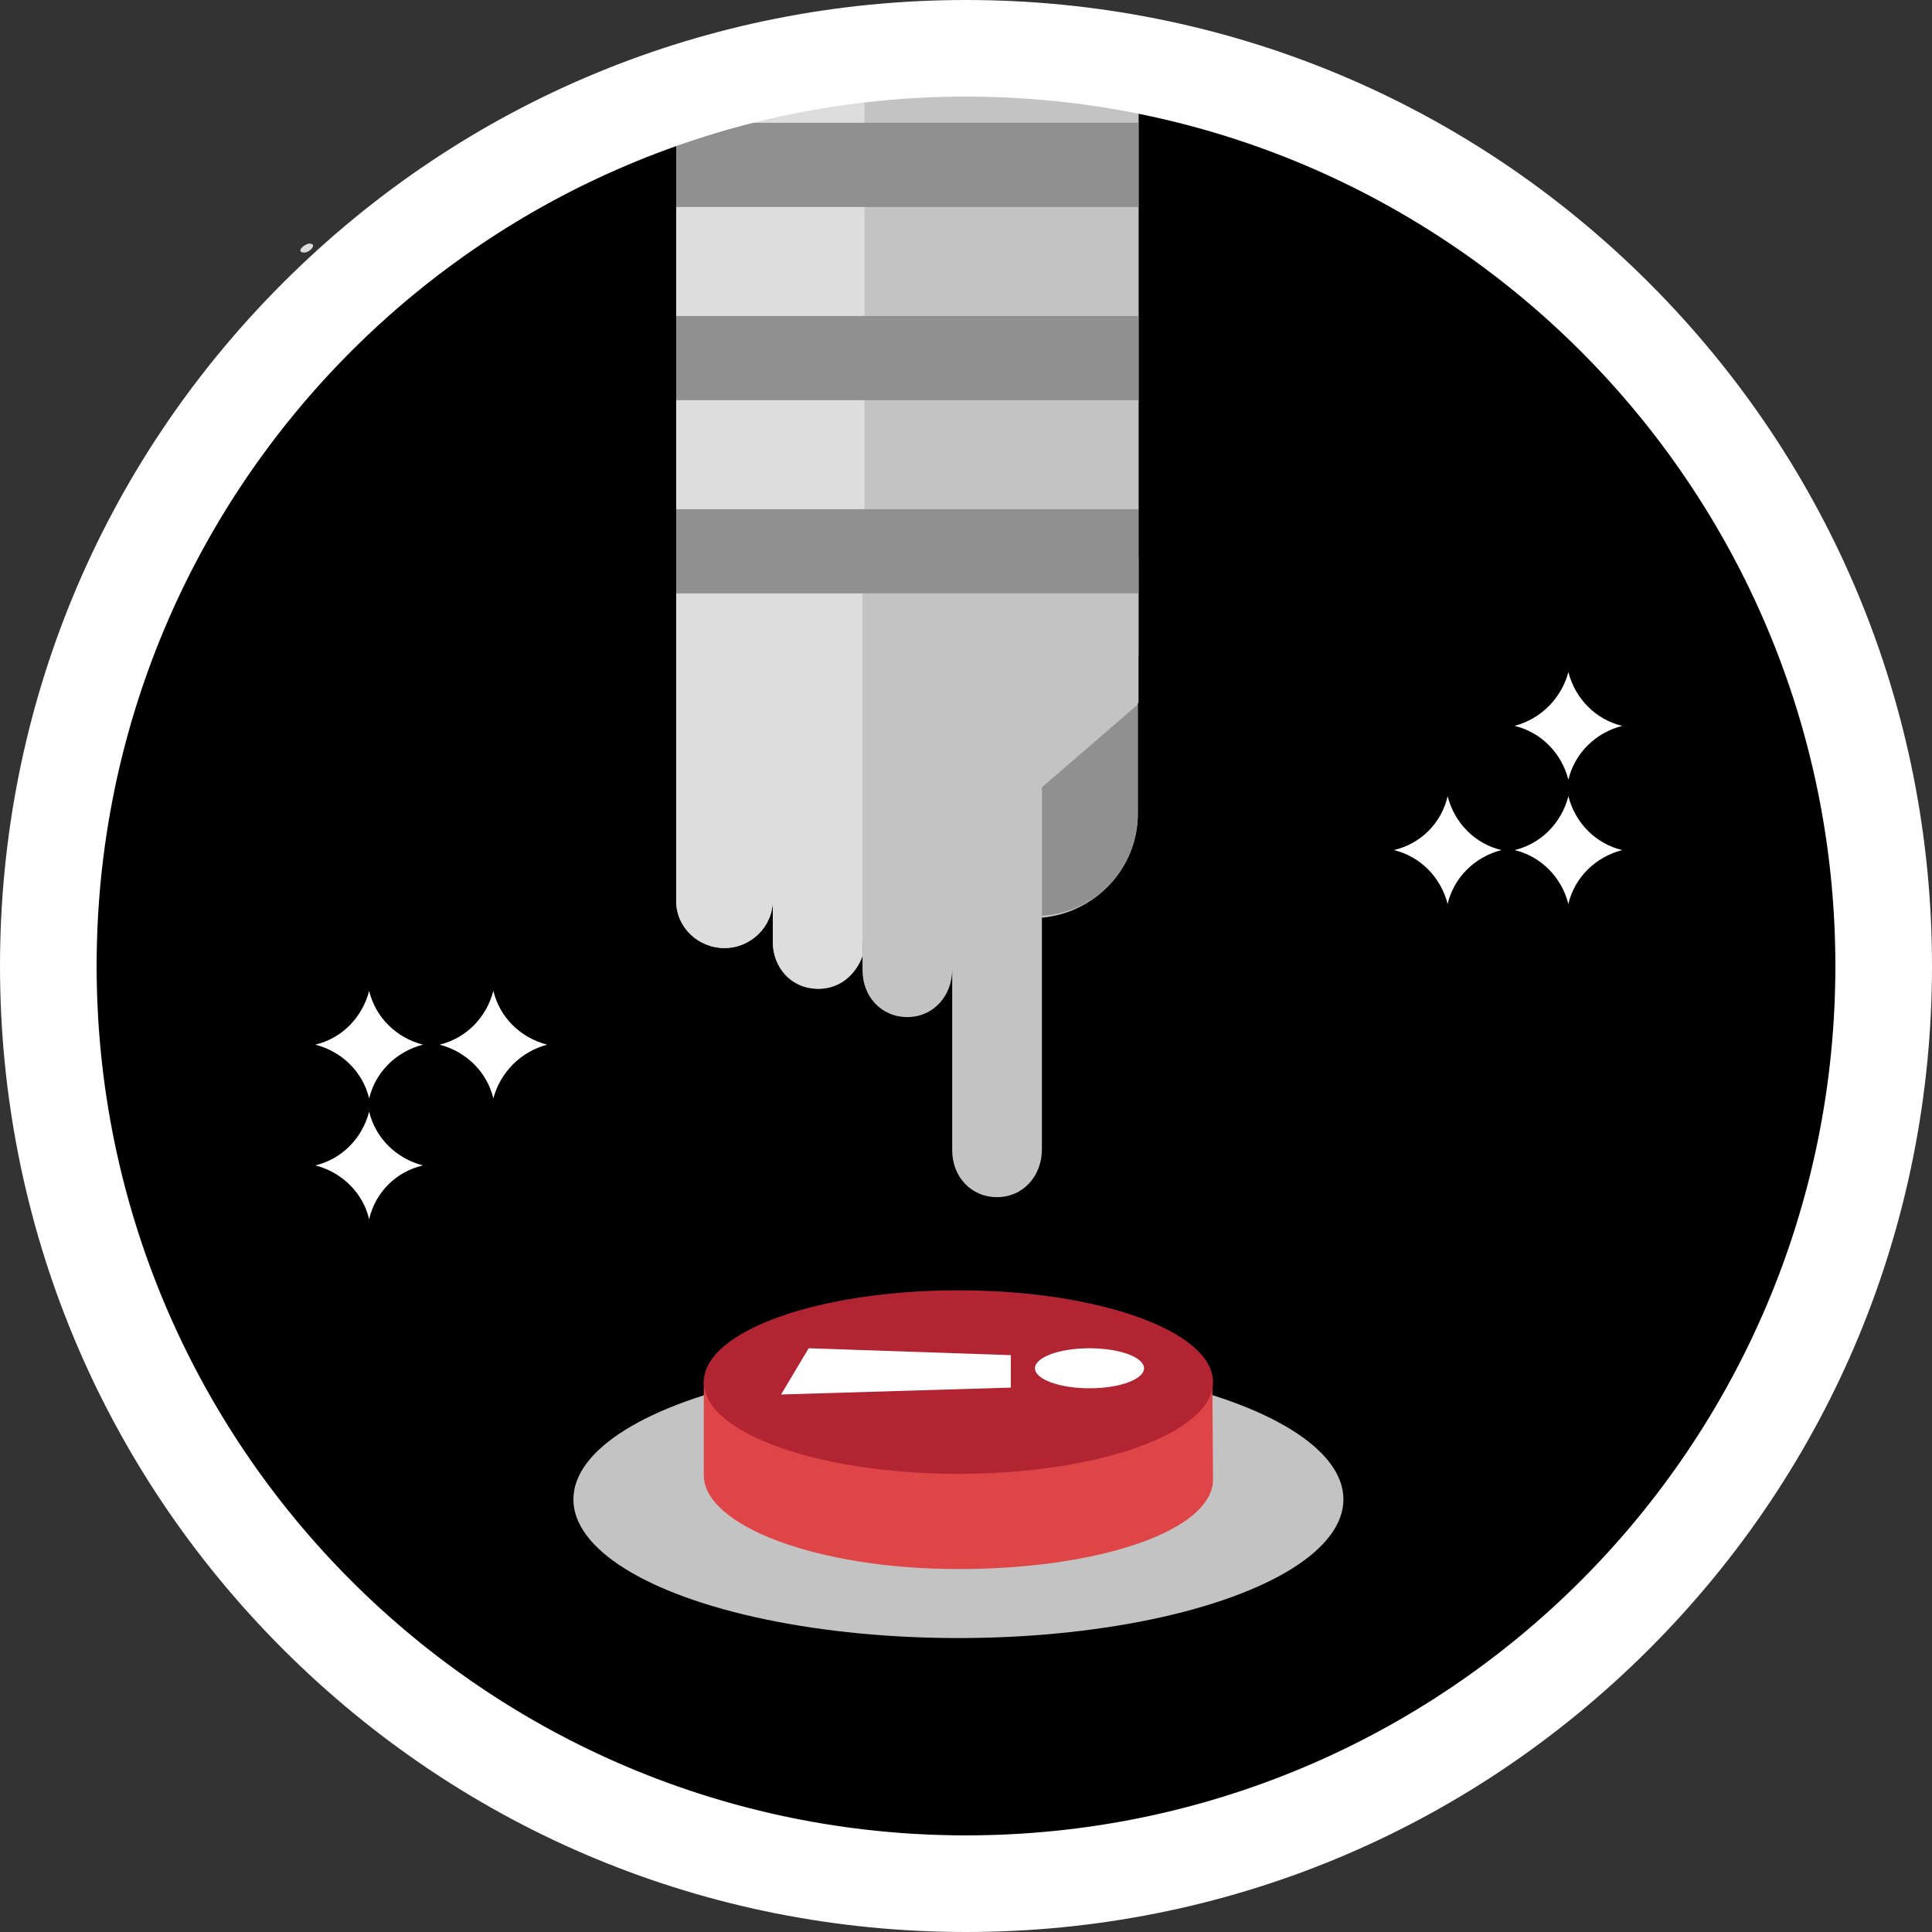 <?xml version="1.0" encoding="utf-8"?>
<!-- Generator: Adobe Illustrator 18.1.1, SVG Export Plug-In . SVG Version: 6.00 Build 0)  -->
<svg version="1.1" id="Capa_1" xmlns="http://www.w3.org/2000/svg" xmlns:xlink="http://www.w3.org/1999/xlink" x="0px" y="0px"
	 viewBox="0 0 280 280" enable-background="new 0 0 280 280" xml:space="preserve">
<rect x="0" y="0" width="280" height="280" fill="#333333" stroke="none"/>
<circle cx="140" cy="140" r="126"/>
<ellipse fill="#C3C3C3" cx="138.9" cy="217.3" rx="55.8" ry="20.1"/>
<rect x="98" y="13.7" fill="#DDDDDD" width="67" height="81.3"/>
<path fill="#C3C3C3" d="M164.9,117.9l0-16h0.1v-21H98V95l0,0v35.6c0,3.8,3.2,6.8,7,6.8s7-3.1,7-6.9v6c0,3.8,2.7,6.8,6.5,6.8
	s6.5-3.1,6.5-6.9v4.2c0,3.8,2.7,6.8,6.5,6.8s6.5-3.1,6.5-6.9v26.2c0,3.8,2.7,6.8,6.5,6.8s6.5-3.1,6.5-6.9v-33.6
	C158.8,132.3,164.9,125.8,164.9,117.9z"/>
<path fill="#909090" d="M151,114.1v18.6c7.8-0.4,13.9-6.9,13.9-14.7l0-15.9L151,114.1z"/>
<path fill="#DF4547" d="M175.8,214.4c0,7.4-16.4,13-36.9,13s-36.9-6.3-36.9-13.6v-13.9h73.7L175.8,214.4z"/>
<ellipse fill="#B22432" cx="138.9" cy="200.3" rx="36.9" ry="13.3"/>
<rect x="125.3" y="13.7" fill="#C3C3C3" width="39.7" height="60.2"/>
<polygon fill="#FFFFFF" points="146.5,201.1 113.2,202.1 117.2,195.4 146.5,196.4 "/>
<ellipse fill="#FFFFFF" cx="157.9" cy="198.3" rx="7.9" ry="2.9"/>
<path fill="#DDDDDD" d="M98,95v35.6c0,3.8,3.2,6.8,7,6.8s7-3.1,7-6.9v6c0,3.8,2.9,6.8,6.7,6.8c3,0,5.3-2,6.3-4.7V85.9H98V95z"/>
<g>
	<g>
		<path fill="#DDDDDD" d="M44.1,36.6c0.8,0,2-1.3,0.7-1.3C44,35.4,42.8,36.6,44.1,36.6L44.1,36.6z"/>
	</g>
</g>
<rect x="98" y="73.8" fill="#909090" width="67" height="12.2"/>
<rect x="98" y="45.8" fill="#909090" width="67" height="12.2"/>
<rect x="98" y="17.8" fill="#909090" width="67" height="12.2"/>
<g>
	<path fill="#FFFFFF" d="M140,14c69.6,0,126,56.4,126,126s-56.4,126-126,126S14,209.6,14,140S70.4,14,140,14 M140,0
		c-37.4,0-72.6,14.6-99,41C14.6,67.4,0,102.6,0,140s14.6,72.6,41,99c26.4,26.4,61.6,41,99,41s72.6-14.6,99-41
		c26.4-26.4,41-61.6,41-99s-14.6-72.6-41-99C212.6,14.6,177.4,0,140,0L140,0z"/>
</g>
<path fill="#FFFFFF" d="M219.5,105.2c3.8,0.9,6.8,3.9,7.8,7.8c0.9-3.8,3.9-6.8,7.8-7.8c-3.8-0.9-6.8-3.9-7.8-7.8
	C226.3,101.2,223.3,104.2,219.5,105.2z"/>
<path fill="#FFFFFF" d="M219.5,123.2c3.8,0.9,6.8,3.9,7.8,7.8c0.9-3.8,3.9-6.8,7.8-7.8c-3.8-0.9-6.8-3.9-7.8-7.8
	C226.3,119.3,223.3,122.3,219.5,123.2z"/>
<path fill="#FFFFFF" d="M202,123.2c3.8,0.9,6.8,3.9,7.8,7.8c0.9-3.8,3.9-6.8,7.8-7.8c-3.8-0.9-6.8-3.9-7.8-7.8
	C208.9,119.3,205.9,122.3,202,123.2z"/>
<path fill="#FFFFFF" d="M71.5,159.2c-0.9-3.8-3.9-6.8-7.8-7.8c3.8-0.9,6.8-3.9,7.8-7.8c0.9,3.8,3.9,6.8,7.8,7.8
	C75.5,152.4,72.5,155.4,71.5,159.2z"/>
<path fill="#FFFFFF" d="M53.5,159.2c-0.9-3.8-3.9-6.8-7.8-7.8c3.8-0.9,6.8-3.9,7.8-7.8c0.9,3.8,3.9,6.8,7.8,7.8
	C57.4,152.4,54.4,155.4,53.5,159.2z"/>
<path fill="#FFFFFF" d="M53.5,176.7c-0.9-3.8-3.9-6.8-7.8-7.8c3.8-0.9,6.8-3.9,7.8-7.8c0.9,3.8,3.9,6.8,7.8,7.8
	C57.4,169.8,54.4,172.8,53.5,176.7z"/>
</svg>
